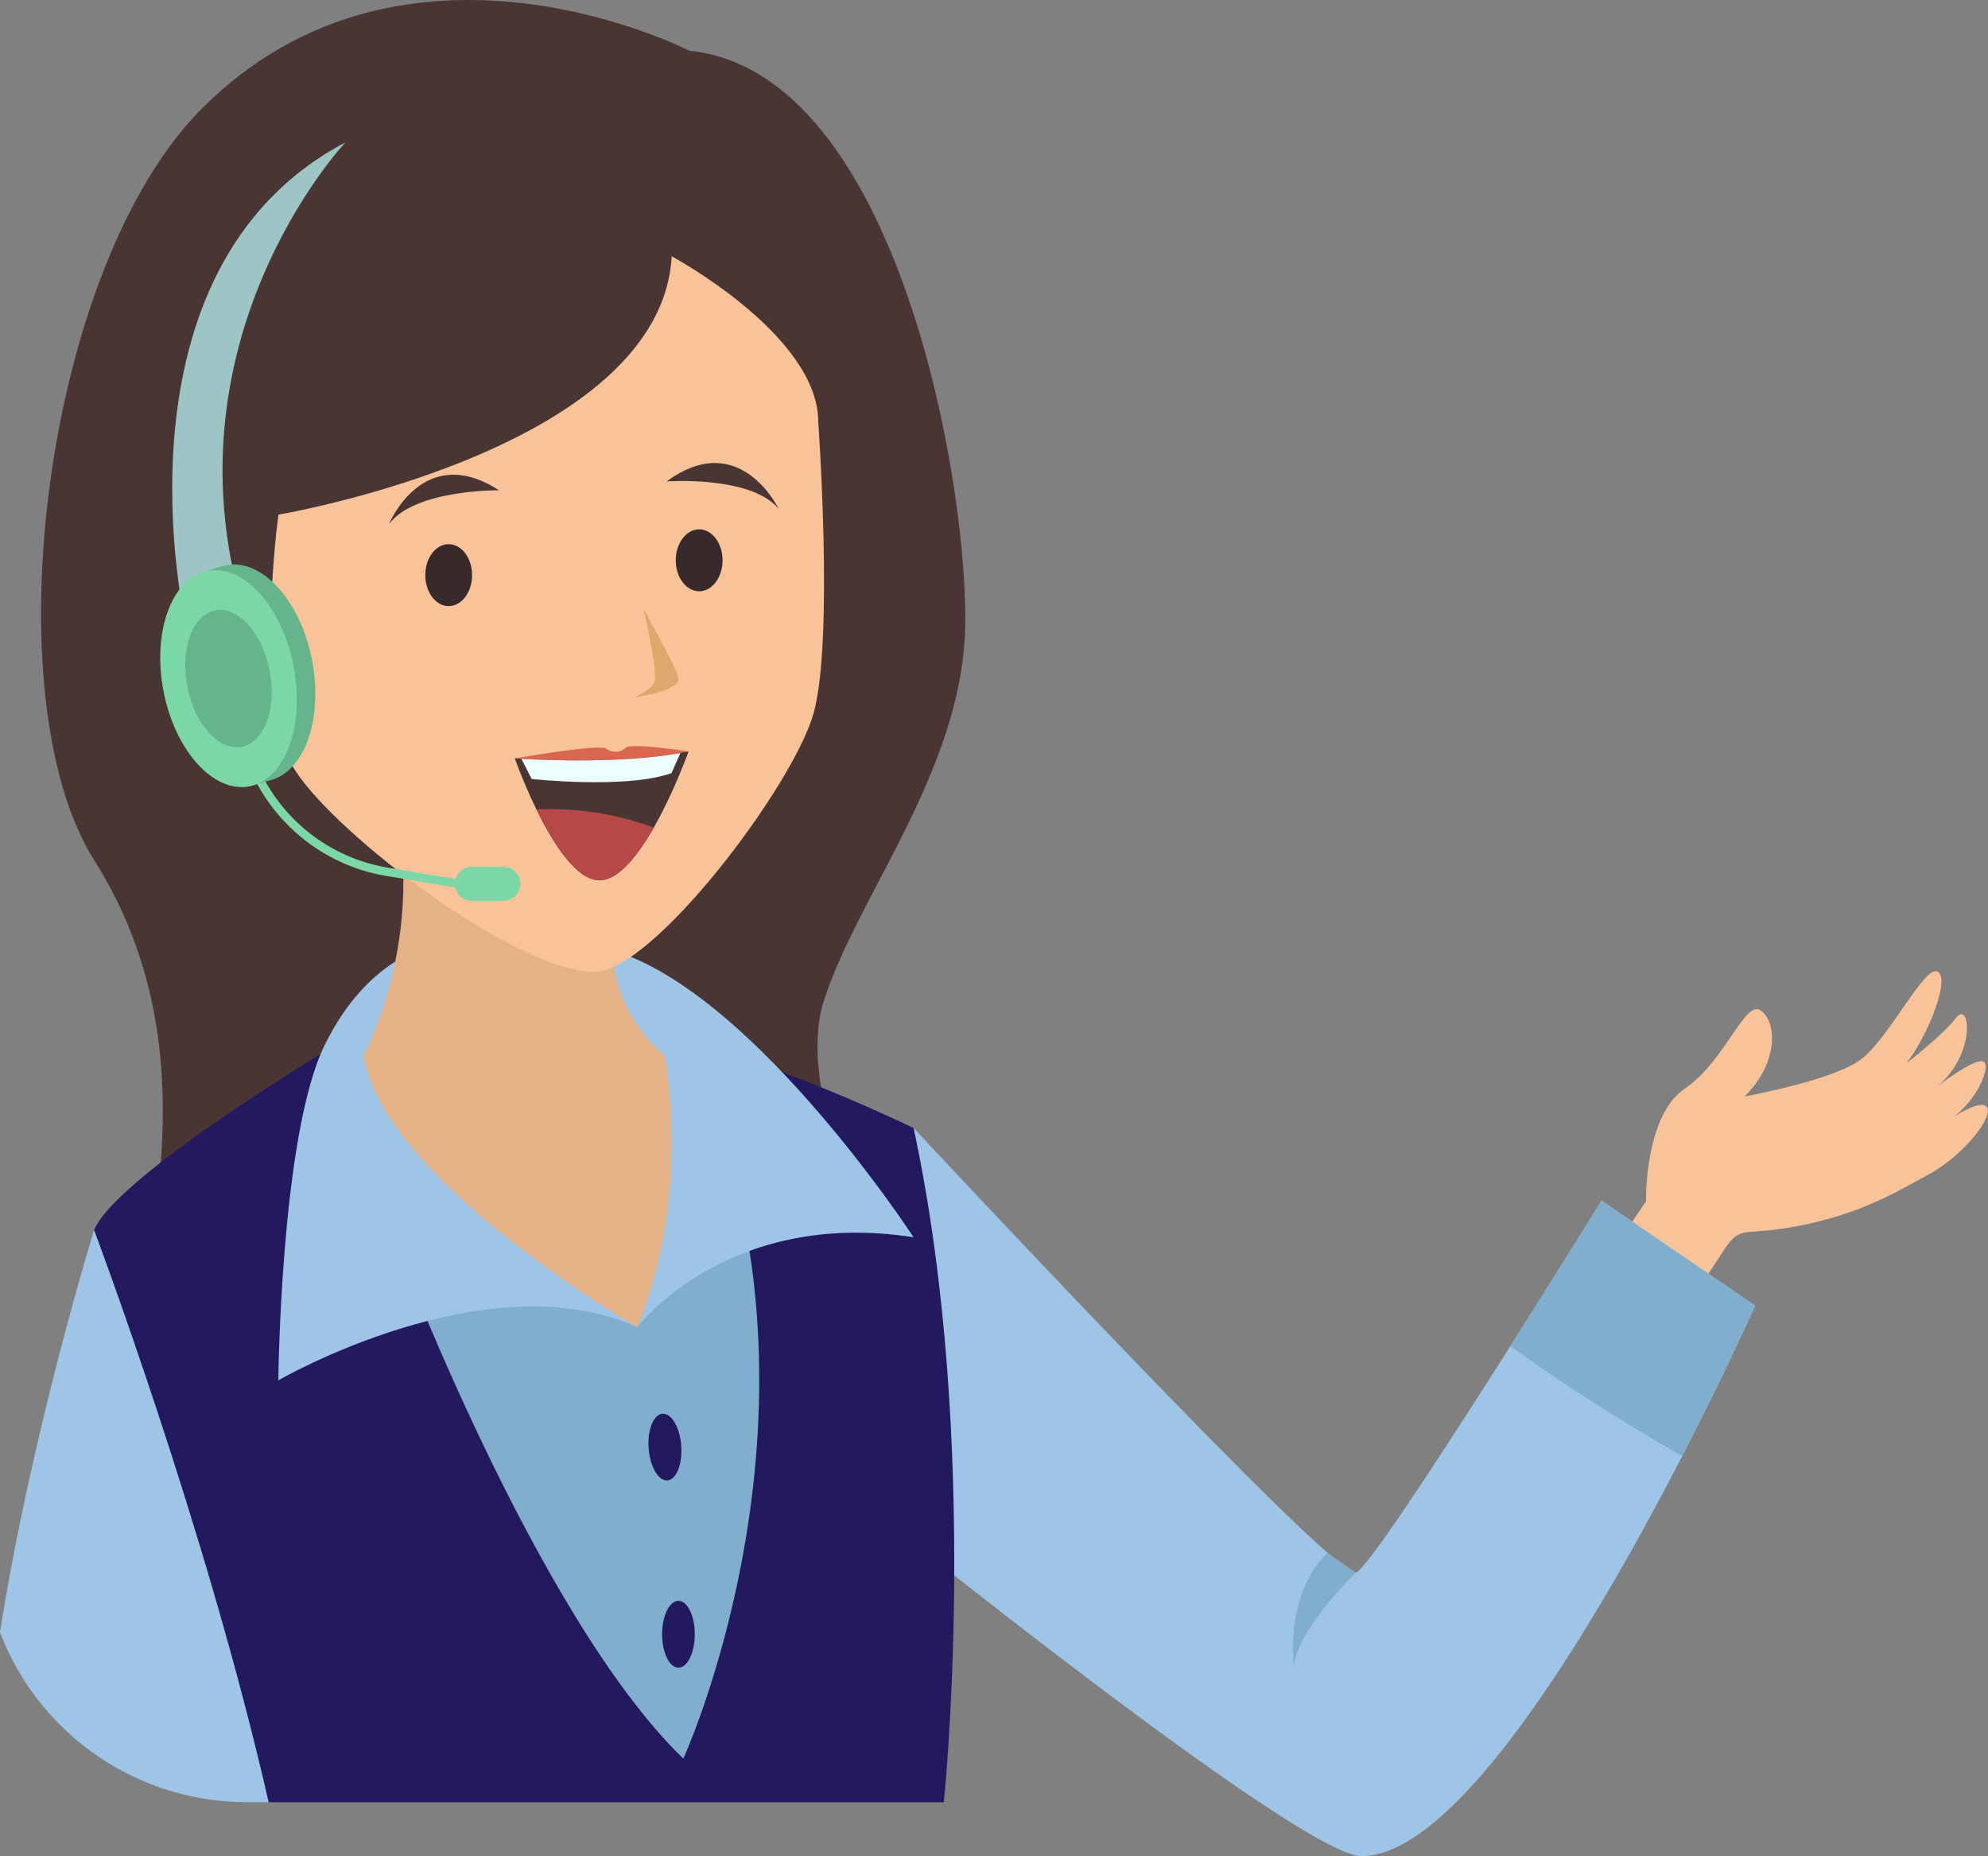 <svg xmlns="http://www.w3.org/2000/svg" viewBox="0 0 308.109 287.669"><rect x="0" y="0" width="308.109" height="287.669" fill="#808080" stroke="none"/><defs><style>
      .cls-1 {
        fill: #4a3535;
      }

      .cls-2 {
        fill: #9dc5c3;
      }

      .cls-3 {
        fill: #f8c399;
      }

      .cls-4 {
        fill: #9ec5e6;
      }

      .cls-5 {
        fill: #23195f;
      }

      .cls-6 {
        fill: #81aecc;
      }

      .cls-7 {
        fill: #e5b187;
      }

      .cls-8 {
        fill: #7bd7a6;
      }

      .cls-9 {
        fill: #d9664f;
      }

      .cls-10 {
        fill: #65b48b;
      }

      .cls-11 {
        fill: #382a2a;
      }

      .cls-12 {
        fill: #dca96c;
      }

      .cls-13 {
        fill: #b74848;
      }

      .cls-14 {
        fill: #edfeff;
      }
    </style></defs><g id="Group_1291" data-name="Group 1291" transform="translate(0 0.004)"><path id="Path_1360" data-name="Path 1360" class="cls-1" d="M105.32,7.854S61.4-14.778,29.847,16.776C5.245,41.39-2.816,108.085,13.1,133.287s10.474,52.451,6,74.169S137.9,200.582,137.9,200.582s-16.957-29.362-11.662-45.629S147.4,119.577,148.092,97.6C148.757,76.062,137.9,11.115,105.32,7.854Z" transform="translate(1.486 0)"></path><path id="Path_1361" data-name="Path 1361" class="cls-2" d="M22.533,91.52S9.841,36.682,47.291,16.92c0,0-29.31,31.136-15.183,74.6Z" transform="translate(6.229 5.152)"></path><path id="Path_1362" data-name="Path 1362" class="cls-3" d="M191.39,159.1l5.453-8.048s-.274-13.2,6-17.453,9.274-13.749,11.74-12.144,3,7.892-2.452,13.344c0,0,13.644-2.452,18.014-5.726s9.744-14.466,11.831-13.644-1.187,9.548-4.735,14.192c0,0,5.452-4.161,7.644-6.992s3.2,5.544-2.909,10.631c0,0,5.361-4.187,7-3.913s-.822,6.548-5.453,9.274c0,0,5.009-3.574,6.144-2.191s-3.418,7.37-8.87,10.37-11.74,6.809-22.645,8.466c-6.757,1.017-6.809-.417-9.548,3.822s-8.192,12.275-8.192,12.275Z" transform="translate(58.263 35.127)"></path><path id="Path_1363" data-name="Path 1363" class="cls-4" d="M106.052,192.061s67.752,54.8,77.313,54.8c23.049,0,61.034-85.322,61.034-85.322l-23.832-16.279s-34.893,56.494-38.076,57.681-68.508-68.9-68.508-68.9L90.79,170.772Z" transform="translate(27.638 40.806)"></path><path id="Path_1364" data-name="Path 1364" class="cls-4" d="M0,208.491a40.957,40.957,0,0,0,38.272,26.323H41.65L56.351,201,14.583,146.14S4.9,177.433,0,208.491Z" transform="translate(0 44.489)"></path><path id="Path_1365" data-name="Path 1365" class="cls-5" d="M52.948,122.235S14.937,144.528,11.18,153.554c0,0,17.4,46.229,27.054,88.688H142.874s5.844-55.621-4.683-104.484c0,0-29.689-14.531-46.972-15.536S52.948,122.235,52.948,122.235Z" transform="translate(3.403 37.075)"></path><path id="Path_1366" data-name="Path 1366" class="cls-6" d="M46.9,149.57S68.7,207.826,91.629,230c0,0,19.945-43.542,7.892-90.2Z" transform="translate(14.277 42.559)"></path><path id="Path_1367" data-name="Path 1367" class="cls-4" d="M56.745,112.859s-9.77,1.5-16.54,15.405-7.135,51.864-7.135,51.864S65.42,161.37,88.7,171.884c0,0,13.892-18.431,42.824-13.931,0,0-26.688-40.959-49.229-45.094S56.745,112.859,56.745,112.859Z" transform="translate(10.067 33.798)"></path><path id="Path_1368" data-name="Path 1368" class="cls-7" d="M89.053,105.245s-7.944,7.983-7.135,17.205,7.944,14.818,7.944,14.818,4.279,21.432-4.239,42.054c0,0-39.172-22.514-42.433-42.054,0,0,11.127-20.349,3.522-44.22C40.438,73.248,89.053,105.245,89.053,105.245Z" transform="translate(13.148 26.359)"></path><path id="Path_1369" data-name="Path 1369" class="cls-3" d="M117.03,56.095s2.439,33.954-.73,45.2-24.9,40.059-33.954,40.059c-11.975,0-39.824-21.014-46.411-31.267s-2.57-39.6-2.57-39.6S92.611,60.491,94.32,30.45C94.32,30.437,117.03,42.659,117.03,56.095Z" transform="translate(9.786 9.271)"></path><path id="Path_1370" data-name="Path 1370" class="cls-8" d="M66.662,111.411l-15.418-2.57A28.09,28.09,0,0,1,30.2,92.627L28.56,88.975l1.187-.535,1.644,3.652A26.8,26.8,0,0,0,51.453,107.55l15.418,2.57Z" transform="translate(8.694 26.924)"></path><path id="Path_1371" data-name="Path 1371" class="cls-9" d="M64.522,92.6,61.17,90.556s12.9-2.27,14.14-1.526a2.344,2.344,0,0,0,3.065-.157c.991-.757,9.7.6,9.7.6L78.036,96Z" transform="translate(18.621 26.986)"></path><path id="Path_1372" data-name="Path 1372" class="cls-10" d="M41.677,80.886c-2.113-9.131-8.257-15.21-13.7-13.553l-2.87.874.143.744c-3.548,3.3-5.009,10.474-3.274,17.923,1.565,6.744,5.322,11.8,9.379,13.344l.261,1.33,4.07-1.109C41.116,98.77,43.8,90.03,41.677,80.886Z" transform="translate(6.469 20.416)"></path><ellipse id="Ellipse_52" data-name="Ellipse 52" class="cls-8" cx="10.266" cy="17.01" rx="10.266" ry="17.01" transform="translate(22.115 90.411) rotate(-10.929)"></ellipse><path id="Path_1373" data-name="Path 1373" class="cls-10" d="M34.951,81.213c1.344,5.779-.352,11.322-3.809,12.366s-7.331-2.8-8.674-8.583.352-11.322,3.809-12.366S33.607,75.434,34.951,81.213Z" transform="translate(6.699 22.059)"></path><path id="Path_1374" data-name="Path 1374" class="cls-6" d="M206.092,182.229c6.822-13.227,11.309-23.31,11.309-23.31L193.57,142.64s-6.5,10.514-14.14,22.566A307.024,307.024,0,0,0,206.092,182.229Z" transform="translate(54.622 43.424)"></path><ellipse id="Ellipse_53" data-name="Ellipse 53" class="cls-11" cx="3.626" cy="4.8" rx="3.626" ry="4.8" transform="translate(65.912 84.332)"></ellipse><ellipse id="Ellipse_54" data-name="Ellipse 54" class="cls-11" cx="3.626" cy="4.8" rx="3.626" ry="4.8" transform="translate(104.732 82.036)"></ellipse><path id="Path_1375" data-name="Path 1375" class="cls-12" d="M76.794,72.33s2.413,10.188,1.67,11.492-3.144,2.231-3.144,2.231,7.774-.926,6.848-3.339S76.794,72.33,76.794,72.33Z" transform="translate(22.929 22.02)"></path><path id="Path_1376" data-name="Path 1376" class="cls-1" d="M61.17,90.363S77.175,91.55,88.093,89.28c0,0-6.861,19.253-13.462,19.945S61.17,90.363,61.17,90.363Z" transform="translate(18.621 27.18)"></path><path id="Path_1377" data-name="Path 1377" class="cls-13" d="M65.423,96.13c-.561,0-1.122.026-1.683.052,2.609,5.335,6.4,11.348,10.109,10.97,2.831-.287,5.713-4,8.074-8.153A46.178,46.178,0,0,0,65.423,96.13Z" transform="translate(19.404 29.265)"></path><path id="Path_1378" data-name="Path 1378" class="cls-14" d="M61.95,90.37l1.6,3.118s14.609,1.6,21.666-.913l1.37-3.1C77.447,91.1,65.472,90.579,61.95,90.37Z" transform="translate(18.859 27.238)"></path><path id="Path_1379" data-name="Path 1379" class="cls-1" d="M46.21,64.071s5.257-12.888,17.062-5.257C63.272,58.814,50.228,58.644,46.21,64.071Z" transform="translate(14.067 17.17)"></path><path id="Path_1380" data-name="Path 1380" class="cls-1" d="M96.549,62.08S90.535,49.532,79.2,57.867C79.2,57.854,92.205,56.915,96.549,62.08Z" transform="translate(24.11 16.747)"></path><path id="Path_1381" data-name="Path 1381" class="cls-8" d="M61.55,108.26H56.685a2.628,2.628,0,0,1-2.635-2.635h0a2.628,2.628,0,0,1,2.635-2.635H61.55a2.628,2.628,0,0,1,2.635,2.635h0A2.628,2.628,0,0,1,61.55,108.26Z" transform="translate(16.454 31.353)"></path><path id="Path_1382" data-name="Path 1382" class="cls-6" d="M163.351,187.572s-9.222,9-9.574,14.557c0,0-1.552-10.983,5.179-17.649Z" transform="translate(46.765 56.161)"></path><path id="Path_1383" data-name="Path 1383" class="cls-5" d="M82.125,172.954c.209,2.857-.757,5.244-2.152,5.348s-2.687-2.126-2.9-4.983.757-5.244,2.152-5.348S81.929,170.1,82.125,172.954Z" transform="translate(23.455 51.134)"></path><path id="Path_1384" data-name="Path 1384" class="cls-5" d="M83.731,195.379c0,2.857-1.135,5.179-2.531,5.179s-2.531-2.322-2.531-5.179S79.8,190.2,81.2,190.2,83.731,192.522,83.731,195.379Z" transform="translate(23.949 57.902)"></path></g></svg>